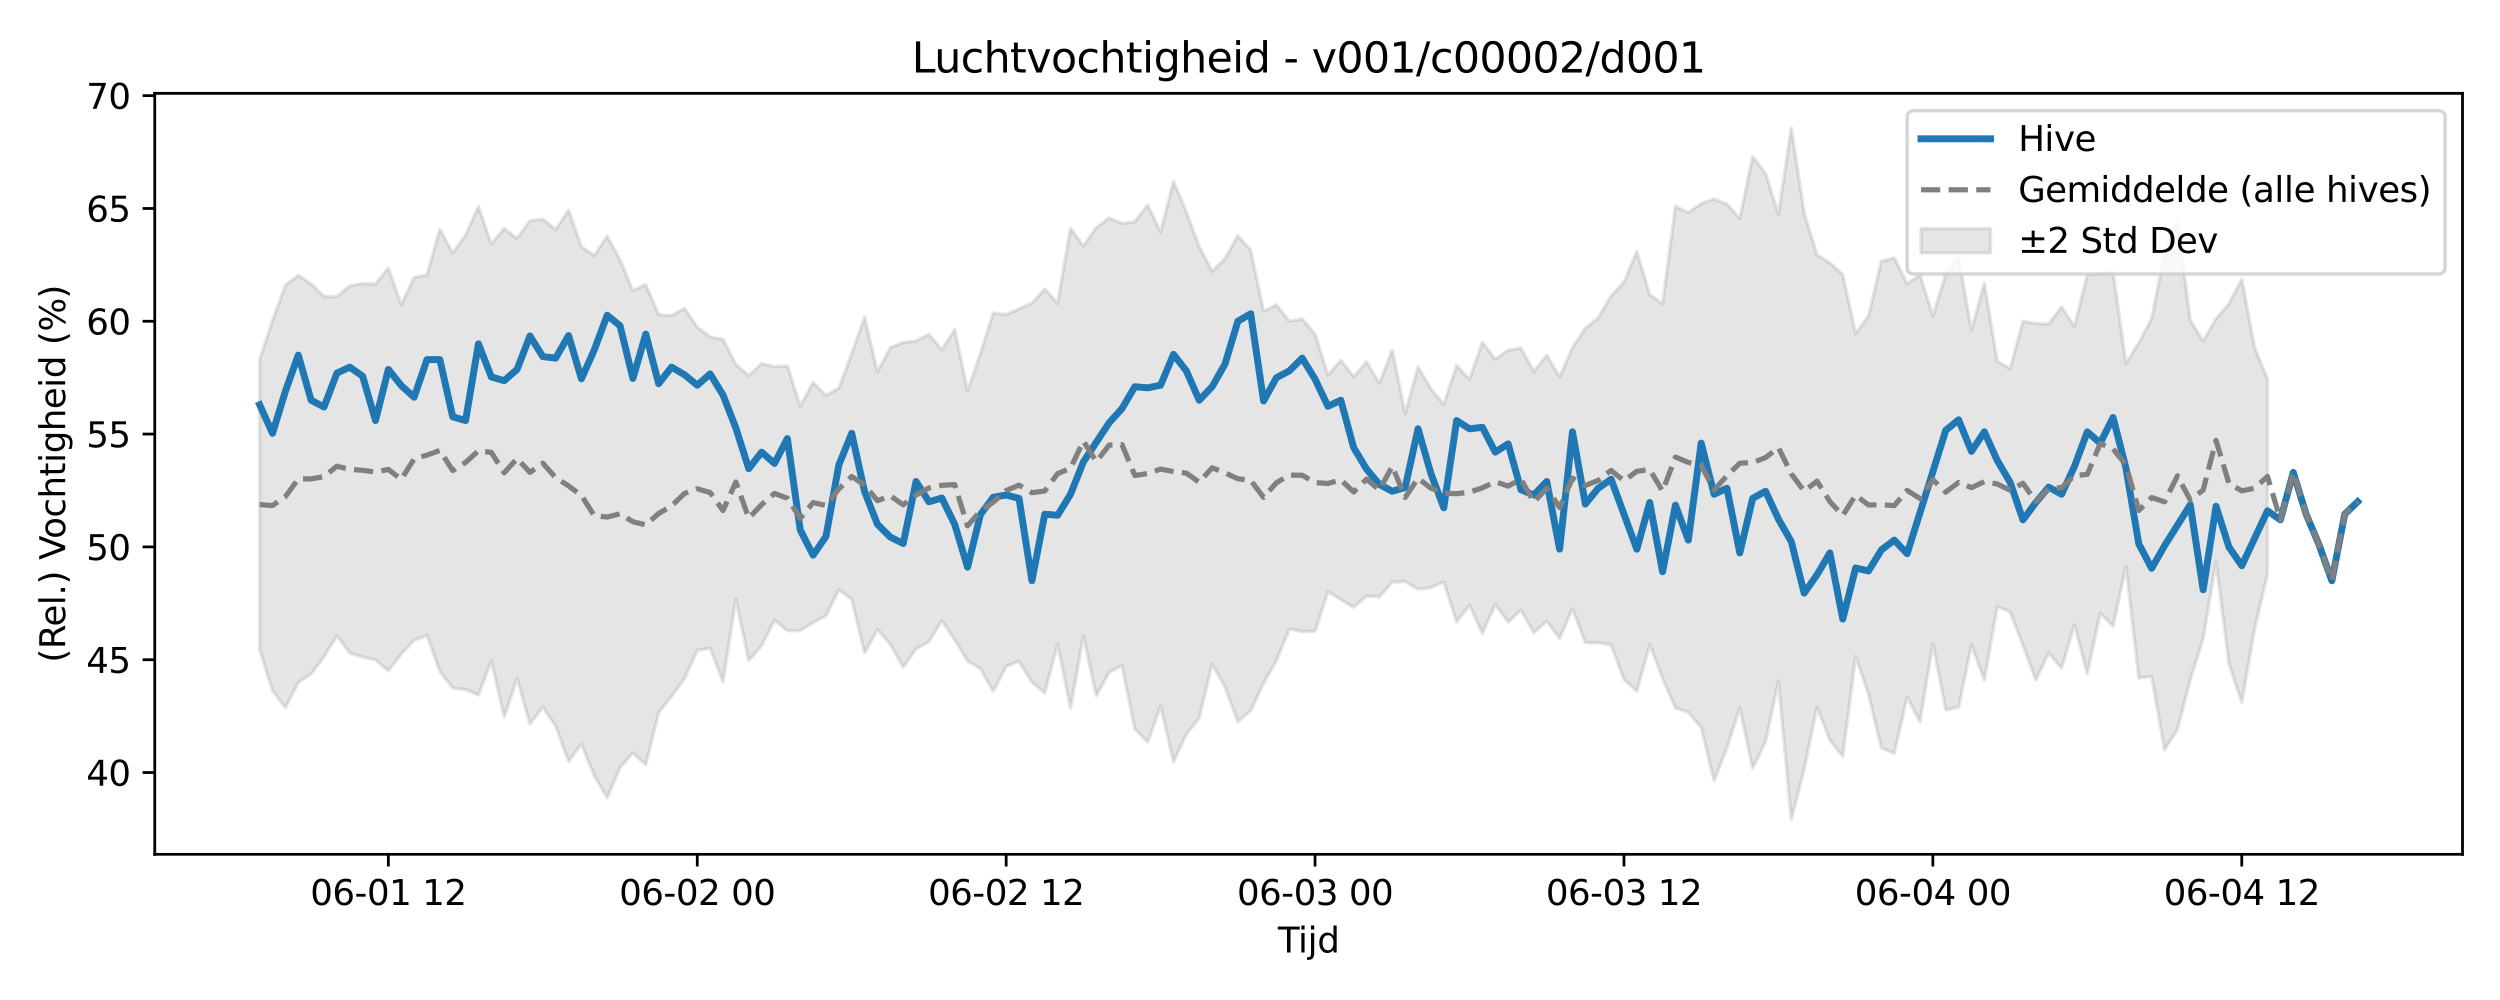 <?xml version="1.0" encoding="utf-8" standalone="no"?>
<!DOCTYPE svg PUBLIC "-//W3C//DTD SVG 1.1//EN"
  "http://www.w3.org/Graphics/SVG/1.1/DTD/svg11.dtd">
<svg xmlns:xlink="http://www.w3.org/1999/xlink" width="720pt" height="288pt" viewBox="0 0 720 288" xmlns="http://www.w3.org/2000/svg" version="1.1">
 <defs>
  <style type="text/css">*{stroke-linejoin: round; stroke-linecap: butt}</style>
 </defs>
 <g id="figure_1">
  <g id="patch_1">
   <path d="M 0 288 
L 720 288 
L 720 0 
L 0 0 
z
" style="fill: #ffffff"/>
  </g>
  <g id="axes_1">
   <g id="patch_2">
    <path d="M 44.57 246.04 
L 709.2 246.04 
L 709.2 26.88 
L 44.57 26.88 
z
" style="fill: #ffffff"/>
   </g>
   <g id="FillBetweenPolyCollection_1">
    <defs>
     <path id="m6020da75ed" d="M 74.78 -184.452 
L 74.78 -100.902 
L 78.487 -89.103 
L 82.194 -84.154 
L 85.901 -91.429 
L 89.608 -93.949 
L 93.314 -98.825 
L 97.021 -104.92 
L 100.728 -99.925 
L 104.435 -98.768 
L 108.142 -97.954 
L 111.848 -94.771 
L 115.555 -99.624 
L 119.262 -103.522 
L 122.969 -105.033 
L 126.676 -94.596 
L 130.383 -89.835 
L 134.089 -89.383 
L 137.796 -87.861 
L 141.503 -97.683 
L 145.21 -81.487 
L 148.917 -92.578 
L 152.623 -79.501 
L 156.33 -84.323 
L 160.037 -78.931 
L 163.744 -68.722 
L 167.451 -73.702 
L 171.157 -64.584 
L 174.864 -58.232 
L 178.571 -66.919 
L 182.278 -71.189 
L 185.985 -67.666 
L 189.691 -82.831 
L 193.398 -87.468 
L 197.105 -92.515 
L 200.812 -100.671 
L 204.519 -101.319 
L 208.225 -91.66 
L 211.932 -115.375 
L 215.639 -97.737 
L 219.346 -102.044 
L 223.053 -109.411 
L 226.759 -106.372 
L 230.466 -106.393 
L 234.173 -108.661 
L 237.88 -110.73 
L 241.587 -118.137 
L 245.293 -115.396 
L 249 -99.927 
L 252.707 -106.698 
L 256.414 -102.474 
L 260.121 -95.862 
L 263.827 -101.111 
L 267.534 -103.21 
L 271.241 -109.223 
L 274.948 -103.781 
L 278.655 -97.677 
L 282.361 -95.431 
L 286.068 -88.888 
L 289.775 -96.046 
L 293.482 -97.574 
L 297.189 -91.523 
L 300.896 -88.424 
L 304.602 -102.559 
L 308.309 -84.028 
L 312.016 -104.86 
L 315.723 -87.616 
L 319.43 -94.384 
L 323.136 -96.267 
L 326.843 -77.971 
L 330.55 -74.299 
L 334.257 -84.677 
L 337.964 -68.58 
L 341.67 -76.568 
L 345.377 -81.207 
L 349.084 -96.708 
L 352.791 -90.188 
L 356.498 -80.091 
L 360.204 -83.386 
L 363.911 -91.21 
L 367.618 -97.777 
L 371.325 -106.843 
L 375.032 -106.113 
L 378.738 -106.239 
L 382.445 -117.572 
L 386.152 -115.33 
L 389.859 -113.107 
L 393.566 -116.278 
L 397.272 -116.124 
L 400.979 -120.317 
L 404.686 -120.545 
L 408.393 -118.297 
L 412.1 -118.749 
L 415.806 -120.391 
L 419.513 -108.882 
L 423.22 -113.749 
L 426.927 -105.587 
L 430.634 -113.956 
L 434.34 -108.853 
L 438.047 -112.29 
L 441.754 -105.752 
L 445.461 -109.096 
L 449.168 -104.189 
L 452.874 -112.689 
L 456.581 -102.896 
L 460.288 -102.835 
L 463.995 -102.326 
L 467.702 -92.307 
L 471.409 -88.974 
L 475.115 -102.318 
L 478.822 -92.664 
L 482.529 -84.103 
L 486.236 -82.889 
L 489.943 -78.497 
L 493.649 -63.141 
L 497.356 -72.642 
L 501.063 -84.147 
L 504.77 -66.694 
L 508.477 -74.369 
L 512.183 -91.933 
L 515.89 -51.922 
L 519.597 -66.463 
L 523.304 -84.279 
L 527.011 -74.823 
L 530.717 -70.158 
L 534.424 -98.931 
L 538.131 -88.106 
L 541.838 -72.544 
L 545.545 -71.008 
L 549.251 -87.256 
L 552.958 -80.106 
L 556.665 -102.658 
L 560.372 -83.598 
L 564.079 -84.299 
L 567.785 -102.236 
L 571.492 -92.118 
L 575.199 -113.265 
L 578.906 -111.808 
L 582.613 -102.161 
L 586.319 -92.188 
L 590.026 -99.987 
L 593.733 -95.588 
L 597.44 -108.054 
L 601.147 -93.914 
L 604.853 -111.379 
L 608.56 -107.645 
L 612.267 -124.906 
L 615.974 -92.706 
L 619.681 -93.161 
L 623.387 -72.06 
L 627.094 -77.897 
L 630.801 -92.243 
L 634.508 -104.023 
L 638.215 -126.197 
L 641.922 -97.026 
L 645.628 -85.669 
L 649.335 -106.952 
L 653.042 -122.77 
L 653.042 -178.83 
L 653.042 -178.83 
L 649.335 -187.825 
L 645.628 -207.591 
L 641.922 -200.567 
L 638.215 -196.161 
L 634.508 -189.725 
L 630.801 -195.775 
L 627.094 -223.985 
L 623.387 -214.882 
L 619.681 -196.236 
L 615.974 -189.247 
L 612.267 -183.3 
L 608.56 -209.804 
L 604.853 -209.138 
L 601.147 -208.841 
L 597.44 -193.979 
L 593.733 -199.585 
L 590.026 -194.682 
L 586.319 -194.827 
L 582.613 -195.504 
L 578.906 -181.813 
L 575.199 -183.966 
L 571.492 -206.449 
L 567.785 -192.887 
L 564.079 -213.856 
L 560.372 -208.926 
L 556.665 -197.058 
L 552.958 -208.75 
L 549.251 -206.293 
L 545.545 -213.733 
L 541.838 -212.773 
L 538.131 -196.995 
L 534.424 -191.874 
L 530.717 -208.951 
L 527.011 -212.228 
L 523.304 -214.577 
L 519.597 -226.653 
L 515.89 -251.158 
L 512.183 -226.274 
L 508.477 -238.061 
L 504.77 -242.848 
L 501.063 -225.081 
L 497.356 -229.252 
L 493.649 -230.697 
L 489.943 -229.307 
L 486.236 -226.772 
L 482.529 -228.621 
L 478.822 -200.452 
L 475.115 -203.227 
L 471.409 -215.581 
L 467.702 -206.73 
L 463.995 -202.725 
L 460.288 -196.46 
L 456.581 -193.458 
L 452.874 -187.843 
L 449.168 -179.448 
L 445.461 -185.681 
L 441.754 -180.979 
L 438.047 -187.747 
L 434.34 -187.151 
L 430.634 -184.565 
L 426.927 -189.406 
L 423.22 -178.738 
L 419.513 -182.738 
L 415.806 -171.539 
L 412.1 -176.058 
L 408.393 -182.297 
L 404.686 -168.888 
L 400.979 -187.177 
L 397.272 -177.606 
L 393.566 -183.759 
L 389.859 -179.504 
L 386.152 -184.284 
L 382.445 -179.948 
L 378.738 -191.787 
L 375.032 -196.152 
L 371.325 -195.484 
L 367.618 -200.218 
L 363.911 -198.306 
L 360.204 -215.908 
L 356.498 -220.132 
L 352.791 -213.501 
L 349.084 -209.827 
L 345.377 -217.036 
L 341.67 -226.904 
L 337.964 -235.814 
L 334.257 -221.115 
L 330.55 -228.962 
L 326.843 -224.135 
L 323.136 -223.636 
L 319.43 -225.21 
L 315.723 -222.468 
L 312.016 -217.117 
L 308.309 -222.26 
L 304.602 -200.635 
L 300.896 -204.774 
L 297.189 -200.655 
L 293.482 -198.998 
L 289.775 -197.431 
L 286.068 -197.874 
L 282.361 -186.225 
L 278.655 -175.438 
L 274.948 -193.1 
L 271.241 -187.256 
L 267.534 -191.721 
L 263.827 -189.798 
L 260.121 -189.352 
L 256.414 -187.908 
L 252.707 -180.899 
L 249 -196.645 
L 245.293 -186.157 
L 241.587 -176.206 
L 237.88 -174.113 
L 234.173 -177.853 
L 230.466 -171.054 
L 226.759 -182.649 
L 223.053 -182.364 
L 219.346 -183.295 
L 215.639 -179.783 
L 211.932 -182.991 
L 208.225 -190.243 
L 204.519 -190.982 
L 200.812 -193.796 
L 197.105 -199.229 
L 193.398 -197.097 
L 189.691 -197.401 
L 185.985 -206.006 
L 182.278 -204.279 
L 178.571 -213.127 
L 174.864 -219.958 
L 171.157 -214.349 
L 167.451 -216.928 
L 163.744 -227.417 
L 160.037 -221.88 
L 156.33 -224.874 
L 152.623 -224.404 
L 148.917 -219.341 
L 145.21 -222.17 
L 141.503 -217.734 
L 137.796 -228.514 
L 134.089 -220.278 
L 130.383 -215.123 
L 126.676 -221.966 
L 122.969 -208.805 
L 119.262 -208.119 
L 115.555 -200.243 
L 111.848 -210.836 
L 108.142 -206.168 
L 104.435 -206.344 
L 100.728 -205.713 
L 97.021 -202.543 
L 93.314 -202.636 
L 89.608 -206.212 
L 85.901 -208.701 
L 82.194 -205.796 
L 78.487 -195.709 
L 74.78 -184.452 
z
" style="stroke: #808080; stroke-opacity: 0.2"/>
    </defs>
    <g clip-path="url(#p179481c43a)">
     <use xlink:href="#m6020da75ed" x="0" y="288" style="fill: #808080; fill-opacity: 0.2; stroke: #808080; stroke-opacity: 0.2"/>
    </g>
   </g>
   <g id="matplotlib.axis_1">
    <g id="xtick_1">
     <g id="line2d_1">
      <defs>
       <path id="m3243d85668" d="M 0 0 
L 0 3.5 
" style="stroke: #000000; stroke-width: 0.8"/>
      </defs>
      <g>
       <use xlink:href="#m3243d85668" x="111.848" y="246.04" style="stroke: #000000; stroke-width: 0.8"/>
      </g>
     </g>
     <g id="text_1">
      <!-- 06-01 12 -->
      <g transform="translate(89.368 260.638) scale(0.1 -0.1)">
       <defs>
        <path id="DejaVuSans-30" d="M 2034 4250 
Q 1547 4250 1301 3770 
Q 1056 3291 1056 2328 
Q 1056 1369 1301 889 
Q 1547 409 2034 409 
Q 2525 409 2770 889 
Q 3016 1369 3016 2328 
Q 3016 3291 2770 3770 
Q 2525 4250 2034 4250 
z
M 2034 4750 
Q 2819 4750 3233 4129 
Q 3647 3509 3647 2328 
Q 3647 1150 3233 529 
Q 2819 -91 2034 -91 
Q 1250 -91 836 529 
Q 422 1150 422 2328 
Q 422 3509 836 4129 
Q 1250 4750 2034 4750 
z
" transform="scale(0.016)"/>
        <path id="DejaVuSans-36" d="M 2113 2584 
Q 1688 2584 1439 2293 
Q 1191 2003 1191 1497 
Q 1191 994 1439 701 
Q 1688 409 2113 409 
Q 2538 409 2786 701 
Q 3034 994 3034 1497 
Q 3034 2003 2786 2293 
Q 2538 2584 2113 2584 
z
M 3366 4563 
L 3366 3988 
Q 3128 4100 2886 4159 
Q 2644 4219 2406 4219 
Q 1781 4219 1451 3797 
Q 1122 3375 1075 2522 
Q 1259 2794 1537 2939 
Q 1816 3084 2150 3084 
Q 2853 3084 3261 2657 
Q 3669 2231 3669 1497 
Q 3669 778 3244 343 
Q 2819 -91 2113 -91 
Q 1303 -91 875 529 
Q 447 1150 447 2328 
Q 447 3434 972 4092 
Q 1497 4750 2381 4750 
Q 2619 4750 2861 4703 
Q 3103 4656 3366 4563 
z
" transform="scale(0.016)"/>
        <path id="DejaVuSans-2d" d="M 313 2009 
L 1997 2009 
L 1997 1497 
L 313 1497 
L 313 2009 
z
" transform="scale(0.016)"/>
        <path id="DejaVuSans-31" d="M 794 531 
L 1825 531 
L 1825 4091 
L 703 3866 
L 703 4441 
L 1819 4666 
L 2450 4666 
L 2450 531 
L 3481 531 
L 3481 0 
L 794 0 
L 794 531 
z
" transform="scale(0.016)"/>
        <path id="DejaVuSans-20" transform="scale(0.016)"/>
        <path id="DejaVuSans-32" d="M 1228 531 
L 3431 531 
L 3431 0 
L 469 0 
L 469 531 
Q 828 903 1448 1529 
Q 2069 2156 2228 2338 
Q 2531 2678 2651 2914 
Q 2772 3150 2772 3378 
Q 2772 3750 2511 3984 
Q 2250 4219 1831 4219 
Q 1534 4219 1204 4116 
Q 875 4013 500 3803 
L 500 4441 
Q 881 4594 1212 4672 
Q 1544 4750 1819 4750 
Q 2544 4750 2975 4387 
Q 3406 4025 3406 3419 
Q 3406 3131 3298 2873 
Q 3191 2616 2906 2266 
Q 2828 2175 2409 1742 
Q 1991 1309 1228 531 
z
" transform="scale(0.016)"/>
       </defs>
       <use xlink:href="#DejaVuSans-30"/>
       <use xlink:href="#DejaVuSans-36" transform="translate(63.623 0)"/>
       <use xlink:href="#DejaVuSans-2d" transform="translate(127.246 0)"/>
       <use xlink:href="#DejaVuSans-30" transform="translate(163.33 0)"/>
       <use xlink:href="#DejaVuSans-31" transform="translate(226.953 0)"/>
       <use xlink:href="#DejaVuSans-20" transform="translate(290.576 0)"/>
       <use xlink:href="#DejaVuSans-31" transform="translate(322.363 0)"/>
       <use xlink:href="#DejaVuSans-32" transform="translate(385.986 0)"/>
      </g>
     </g>
    </g>
    <g id="xtick_2">
     <g id="line2d_2">
      <g>
       <use xlink:href="#m3243d85668" x="200.812" y="246.04" style="stroke: #000000; stroke-width: 0.8"/>
      </g>
     </g>
     <g id="text_2">
      <!-- 06-02 00 -->
      <g transform="translate(178.331 260.638) scale(0.1 -0.1)">
       <use xlink:href="#DejaVuSans-30"/>
       <use xlink:href="#DejaVuSans-36" transform="translate(63.623 0)"/>
       <use xlink:href="#DejaVuSans-2d" transform="translate(127.246 0)"/>
       <use xlink:href="#DejaVuSans-30" transform="translate(163.33 0)"/>
       <use xlink:href="#DejaVuSans-32" transform="translate(226.953 0)"/>
       <use xlink:href="#DejaVuSans-20" transform="translate(290.576 0)"/>
       <use xlink:href="#DejaVuSans-30" transform="translate(322.363 0)"/>
       <use xlink:href="#DejaVuSans-30" transform="translate(385.986 0)"/>
      </g>
     </g>
    </g>
    <g id="xtick_3">
     <g id="line2d_3">
      <g>
       <use xlink:href="#m3243d85668" x="289.775" y="246.04" style="stroke: #000000; stroke-width: 0.8"/>
      </g>
     </g>
     <g id="text_3">
      <!-- 06-02 12 -->
      <g transform="translate(267.295 260.638) scale(0.1 -0.1)">
       <use xlink:href="#DejaVuSans-30"/>
       <use xlink:href="#DejaVuSans-36" transform="translate(63.623 0)"/>
       <use xlink:href="#DejaVuSans-2d" transform="translate(127.246 0)"/>
       <use xlink:href="#DejaVuSans-30" transform="translate(163.33 0)"/>
       <use xlink:href="#DejaVuSans-32" transform="translate(226.953 0)"/>
       <use xlink:href="#DejaVuSans-20" transform="translate(290.576 0)"/>
       <use xlink:href="#DejaVuSans-31" transform="translate(322.363 0)"/>
       <use xlink:href="#DejaVuSans-32" transform="translate(385.986 0)"/>
      </g>
     </g>
    </g>
    <g id="xtick_4">
     <g id="line2d_4">
      <g>
       <use xlink:href="#m3243d85668" x="378.738" y="246.04" style="stroke: #000000; stroke-width: 0.8"/>
      </g>
     </g>
     <g id="text_4">
      <!-- 06-03 00 -->
      <g transform="translate(356.258 260.638) scale(0.1 -0.1)">
       <defs>
        <path id="DejaVuSans-33" d="M 2597 2516 
Q 3050 2419 3304 2112 
Q 3559 1806 3559 1356 
Q 3559 666 3084 287 
Q 2609 -91 1734 -91 
Q 1441 -91 1130 -33 
Q 819 25 488 141 
L 488 750 
Q 750 597 1062 519 
Q 1375 441 1716 441 
Q 2309 441 2620 675 
Q 2931 909 2931 1356 
Q 2931 1769 2642 2001 
Q 2353 2234 1838 2234 
L 1294 2234 
L 1294 2753 
L 1863 2753 
Q 2328 2753 2575 2939 
Q 2822 3125 2822 3475 
Q 2822 3834 2567 4026 
Q 2313 4219 1838 4219 
Q 1578 4219 1281 4162 
Q 984 4106 628 3988 
L 628 4550 
Q 988 4650 1302 4700 
Q 1616 4750 1894 4750 
Q 2613 4750 3031 4423 
Q 3450 4097 3450 3541 
Q 3450 3153 3228 2886 
Q 3006 2619 2597 2516 
z
" transform="scale(0.016)"/>
       </defs>
       <use xlink:href="#DejaVuSans-30"/>
       <use xlink:href="#DejaVuSans-36" transform="translate(63.623 0)"/>
       <use xlink:href="#DejaVuSans-2d" transform="translate(127.246 0)"/>
       <use xlink:href="#DejaVuSans-30" transform="translate(163.33 0)"/>
       <use xlink:href="#DejaVuSans-33" transform="translate(226.953 0)"/>
       <use xlink:href="#DejaVuSans-20" transform="translate(290.576 0)"/>
       <use xlink:href="#DejaVuSans-30" transform="translate(322.363 0)"/>
       <use xlink:href="#DejaVuSans-30" transform="translate(385.986 0)"/>
      </g>
     </g>
    </g>
    <g id="xtick_5">
     <g id="line2d_5">
      <g>
       <use xlink:href="#m3243d85668" x="467.702" y="246.04" style="stroke: #000000; stroke-width: 0.8"/>
      </g>
     </g>
     <g id="text_5">
      <!-- 06-03 12 -->
      <g transform="translate(445.221 260.638) scale(0.1 -0.1)">
       <use xlink:href="#DejaVuSans-30"/>
       <use xlink:href="#DejaVuSans-36" transform="translate(63.623 0)"/>
       <use xlink:href="#DejaVuSans-2d" transform="translate(127.246 0)"/>
       <use xlink:href="#DejaVuSans-30" transform="translate(163.33 0)"/>
       <use xlink:href="#DejaVuSans-33" transform="translate(226.953 0)"/>
       <use xlink:href="#DejaVuSans-20" transform="translate(290.576 0)"/>
       <use xlink:href="#DejaVuSans-31" transform="translate(322.363 0)"/>
       <use xlink:href="#DejaVuSans-32" transform="translate(385.986 0)"/>
      </g>
     </g>
    </g>
    <g id="xtick_6">
     <g id="line2d_6">
      <g>
       <use xlink:href="#m3243d85668" x="556.665" y="246.04" style="stroke: #000000; stroke-width: 0.8"/>
      </g>
     </g>
     <g id="text_6">
      <!-- 06-04 00 -->
      <g transform="translate(534.185 260.638) scale(0.1 -0.1)">
       <defs>
        <path id="DejaVuSans-34" d="M 2419 4116 
L 825 1625 
L 2419 1625 
L 2419 4116 
z
M 2253 4666 
L 3047 4666 
L 3047 1625 
L 3713 1625 
L 3713 1100 
L 3047 1100 
L 3047 0 
L 2419 0 
L 2419 1100 
L 313 1100 
L 313 1709 
L 2253 4666 
z
" transform="scale(0.016)"/>
       </defs>
       <use xlink:href="#DejaVuSans-30"/>
       <use xlink:href="#DejaVuSans-36" transform="translate(63.623 0)"/>
       <use xlink:href="#DejaVuSans-2d" transform="translate(127.246 0)"/>
       <use xlink:href="#DejaVuSans-30" transform="translate(163.33 0)"/>
       <use xlink:href="#DejaVuSans-34" transform="translate(226.953 0)"/>
       <use xlink:href="#DejaVuSans-20" transform="translate(290.576 0)"/>
       <use xlink:href="#DejaVuSans-30" transform="translate(322.363 0)"/>
       <use xlink:href="#DejaVuSans-30" transform="translate(385.986 0)"/>
      </g>
     </g>
    </g>
    <g id="xtick_7">
     <g id="line2d_7">
      <g>
       <use xlink:href="#m3243d85668" x="645.628" y="246.04" style="stroke: #000000; stroke-width: 0.8"/>
      </g>
     </g>
     <g id="text_7">
      <!-- 06-04 12 -->
      <g transform="translate(623.148 260.638) scale(0.1 -0.1)">
       <use xlink:href="#DejaVuSans-30"/>
       <use xlink:href="#DejaVuSans-36" transform="translate(63.623 0)"/>
       <use xlink:href="#DejaVuSans-2d" transform="translate(127.246 0)"/>
       <use xlink:href="#DejaVuSans-30" transform="translate(163.33 0)"/>
       <use xlink:href="#DejaVuSans-34" transform="translate(226.953 0)"/>
       <use xlink:href="#DejaVuSans-20" transform="translate(290.576 0)"/>
       <use xlink:href="#DejaVuSans-31" transform="translate(322.363 0)"/>
       <use xlink:href="#DejaVuSans-32" transform="translate(385.986 0)"/>
      </g>
     </g>
    </g>
    <g id="text_8">
     <!-- Tijd -->
     <g transform="translate(368.035 274.317) scale(0.1 -0.1)">
      <defs>
       <path id="DejaVuSans-54" d="M -19 4666 
L 3928 4666 
L 3928 4134 
L 2272 4134 
L 2272 0 
L 1638 0 
L 1638 4134 
L -19 4134 
L -19 4666 
z
" transform="scale(0.016)"/>
       <path id="DejaVuSans-69" d="M 603 3500 
L 1178 3500 
L 1178 0 
L 603 0 
L 603 3500 
z
M 603 4863 
L 1178 4863 
L 1178 4134 
L 603 4134 
L 603 4863 
z
" transform="scale(0.016)"/>
       <path id="DejaVuSans-6a" d="M 603 3500 
L 1178 3500 
L 1178 -63 
Q 1178 -731 923 -1031 
Q 669 -1331 103 -1331 
L -116 -1331 
L -116 -844 
L 38 -844 
Q 366 -844 484 -692 
Q 603 -541 603 -63 
L 603 3500 
z
M 603 4863 
L 1178 4863 
L 1178 4134 
L 603 4134 
L 603 4863 
z
" transform="scale(0.016)"/>
       <path id="DejaVuSans-64" d="M 2906 2969 
L 2906 4863 
L 3481 4863 
L 3481 0 
L 2906 0 
L 2906 525 
Q 2725 213 2448 61 
Q 2172 -91 1784 -91 
Q 1150 -91 751 415 
Q 353 922 353 1747 
Q 353 2572 751 3078 
Q 1150 3584 1784 3584 
Q 2172 3584 2448 3432 
Q 2725 3281 2906 2969 
z
M 947 1747 
Q 947 1113 1208 752 
Q 1469 391 1925 391 
Q 2381 391 2643 752 
Q 2906 1113 2906 1747 
Q 2906 2381 2643 2742 
Q 2381 3103 1925 3103 
Q 1469 3103 1208 2742 
Q 947 2381 947 1747 
z
" transform="scale(0.016)"/>
      </defs>
      <use xlink:href="#DejaVuSans-54"/>
      <use xlink:href="#DejaVuSans-69" transform="translate(57.959 0)"/>
      <use xlink:href="#DejaVuSans-6a" transform="translate(85.742 0)"/>
      <use xlink:href="#DejaVuSans-64" transform="translate(113.525 0)"/>
     </g>
    </g>
   </g>
   <g id="matplotlib.axis_2">
    <g id="ytick_1">
     <g id="line2d_8">
      <defs>
       <path id="m1a256ec005" d="M 0 0 
L -3.5 0 
" style="stroke: #000000; stroke-width: 0.8"/>
      </defs>
      <g>
       <use xlink:href="#m1a256ec005" x="44.57" y="222.491" style="stroke: #000000; stroke-width: 0.8"/>
      </g>
     </g>
     <g id="text_9">
      <!-- 40 -->
      <g transform="translate(24.845 226.29) scale(0.1 -0.1)">
       <use xlink:href="#DejaVuSans-34"/>
       <use xlink:href="#DejaVuSans-30" transform="translate(63.623 0)"/>
      </g>
     </g>
    </g>
    <g id="ytick_2">
     <g id="line2d_9">
      <g>
       <use xlink:href="#m1a256ec005" x="44.57" y="189.999" style="stroke: #000000; stroke-width: 0.8"/>
      </g>
     </g>
     <g id="text_10">
      <!-- 45 -->
      <g transform="translate(24.845 193.798) scale(0.1 -0.1)">
       <defs>
        <path id="DejaVuSans-35" d="M 691 4666 
L 3169 4666 
L 3169 4134 
L 1269 4134 
L 1269 2991 
Q 1406 3038 1543 3061 
Q 1681 3084 1819 3084 
Q 2600 3084 3056 2656 
Q 3513 2228 3513 1497 
Q 3513 744 3044 326 
Q 2575 -91 1722 -91 
Q 1428 -91 1123 -41 
Q 819 9 494 109 
L 494 744 
Q 775 591 1075 516 
Q 1375 441 1709 441 
Q 2250 441 2565 725 
Q 2881 1009 2881 1497 
Q 2881 1984 2565 2268 
Q 2250 2553 1709 2553 
Q 1456 2553 1204 2497 
Q 953 2441 691 2322 
L 691 4666 
z
" transform="scale(0.016)"/>
       </defs>
       <use xlink:href="#DejaVuSans-34"/>
       <use xlink:href="#DejaVuSans-35" transform="translate(63.623 0)"/>
      </g>
     </g>
    </g>
    <g id="ytick_3">
     <g id="line2d_10">
      <g>
       <use xlink:href="#m1a256ec005" x="44.57" y="157.507" style="stroke: #000000; stroke-width: 0.8"/>
      </g>
     </g>
     <g id="text_11">
      <!-- 50 -->
      <g transform="translate(24.845 161.307) scale(0.1 -0.1)">
       <use xlink:href="#DejaVuSans-35"/>
       <use xlink:href="#DejaVuSans-30" transform="translate(63.623 0)"/>
      </g>
     </g>
    </g>
    <g id="ytick_4">
     <g id="line2d_11">
      <g>
       <use xlink:href="#m1a256ec005" x="44.57" y="125.016" style="stroke: #000000; stroke-width: 0.8"/>
      </g>
     </g>
     <g id="text_12">
      <!-- 55 -->
      <g transform="translate(24.845 128.815) scale(0.1 -0.1)">
       <use xlink:href="#DejaVuSans-35"/>
       <use xlink:href="#DejaVuSans-35" transform="translate(63.623 0)"/>
      </g>
     </g>
    </g>
    <g id="ytick_5">
     <g id="line2d_12">
      <g>
       <use xlink:href="#m1a256ec005" x="44.57" y="92.524" style="stroke: #000000; stroke-width: 0.8"/>
      </g>
     </g>
     <g id="text_13">
      <!-- 60 -->
      <g transform="translate(24.845 96.323) scale(0.1 -0.1)">
       <use xlink:href="#DejaVuSans-36"/>
       <use xlink:href="#DejaVuSans-30" transform="translate(63.623 0)"/>
      </g>
     </g>
    </g>
    <g id="ytick_6">
     <g id="line2d_13">
      <g>
       <use xlink:href="#m1a256ec005" x="44.57" y="60.032" style="stroke: #000000; stroke-width: 0.8"/>
      </g>
     </g>
     <g id="text_14">
      <!-- 65 -->
      <g transform="translate(24.845 63.831) scale(0.1 -0.1)">
       <use xlink:href="#DejaVuSans-36"/>
       <use xlink:href="#DejaVuSans-35" transform="translate(63.623 0)"/>
      </g>
     </g>
    </g>
    <g id="ytick_7">
     <g id="line2d_14">
      <g>
       <use xlink:href="#m1a256ec005" x="44.57" y="27.54" style="stroke: #000000; stroke-width: 0.8"/>
      </g>
     </g>
     <g id="text_15">
      <!-- 70 -->
      <g transform="translate(24.845 31.34) scale(0.1 -0.1)">
       <defs>
        <path id="DejaVuSans-37" d="M 525 4666 
L 3525 4666 
L 3525 4397 
L 1831 0 
L 1172 0 
L 2766 4134 
L 525 4134 
L 525 4666 
z
" transform="scale(0.016)"/>
       </defs>
       <use xlink:href="#DejaVuSans-37"/>
       <use xlink:href="#DejaVuSans-30" transform="translate(63.623 0)"/>
      </g>
     </g>
    </g>
    <g id="text_16">
     <!-- (Rel.) Vochtigheid (%) -->
     <g transform="translate(18.765 190.838) rotate(-90) scale(0.1 -0.1)">
      <defs>
       <path id="DejaVuSans-28" d="M 1984 4856 
Q 1566 4138 1362 3434 
Q 1159 2731 1159 2009 
Q 1159 1288 1364 580 
Q 1569 -128 1984 -844 
L 1484 -844 
Q 1016 -109 783 600 
Q 550 1309 550 2009 
Q 550 2706 781 3412 
Q 1013 4119 1484 4856 
L 1984 4856 
z
" transform="scale(0.016)"/>
       <path id="DejaVuSans-52" d="M 2841 2188 
Q 3044 2119 3236 1894 
Q 3428 1669 3622 1275 
L 4263 0 
L 3584 0 
L 2988 1197 
Q 2756 1666 2539 1819 
Q 2322 1972 1947 1972 
L 1259 1972 
L 1259 0 
L 628 0 
L 628 4666 
L 2053 4666 
Q 2853 4666 3247 4331 
Q 3641 3997 3641 3322 
Q 3641 2881 3436 2590 
Q 3231 2300 2841 2188 
z
M 1259 4147 
L 1259 2491 
L 2053 2491 
Q 2509 2491 2742 2702 
Q 2975 2913 2975 3322 
Q 2975 3731 2742 3939 
Q 2509 4147 2053 4147 
L 1259 4147 
z
" transform="scale(0.016)"/>
       <path id="DejaVuSans-65" d="M 3597 1894 
L 3597 1613 
L 953 1613 
Q 991 1019 1311 708 
Q 1631 397 2203 397 
Q 2534 397 2845 478 
Q 3156 559 3463 722 
L 3463 178 
Q 3153 47 2828 -22 
Q 2503 -91 2169 -91 
Q 1331 -91 842 396 
Q 353 884 353 1716 
Q 353 2575 817 3079 
Q 1281 3584 2069 3584 
Q 2775 3584 3186 3129 
Q 3597 2675 3597 1894 
z
M 3022 2063 
Q 3016 2534 2758 2815 
Q 2500 3097 2075 3097 
Q 1594 3097 1305 2825 
Q 1016 2553 972 2059 
L 3022 2063 
z
" transform="scale(0.016)"/>
       <path id="DejaVuSans-6c" d="M 603 4863 
L 1178 4863 
L 1178 0 
L 603 0 
L 603 4863 
z
" transform="scale(0.016)"/>
       <path id="DejaVuSans-2e" d="M 684 794 
L 1344 794 
L 1344 0 
L 684 0 
L 684 794 
z
" transform="scale(0.016)"/>
       <path id="DejaVuSans-29" d="M 513 4856 
L 1013 4856 
Q 1481 4119 1714 3412 
Q 1947 2706 1947 2009 
Q 1947 1309 1714 600 
Q 1481 -109 1013 -844 
L 513 -844 
Q 928 -128 1133 580 
Q 1338 1288 1338 2009 
Q 1338 2731 1133 3434 
Q 928 4138 513 4856 
z
" transform="scale(0.016)"/>
       <path id="DejaVuSans-56" d="M 1831 0 
L 50 4666 
L 709 4666 
L 2188 738 
L 3669 4666 
L 4325 4666 
L 2547 0 
L 1831 0 
z
" transform="scale(0.016)"/>
       <path id="DejaVuSans-6f" d="M 1959 3097 
Q 1497 3097 1228 2736 
Q 959 2375 959 1747 
Q 959 1119 1226 758 
Q 1494 397 1959 397 
Q 2419 397 2687 759 
Q 2956 1122 2956 1747 
Q 2956 2369 2687 2733 
Q 2419 3097 1959 3097 
z
M 1959 3584 
Q 2709 3584 3137 3096 
Q 3566 2609 3566 1747 
Q 3566 888 3137 398 
Q 2709 -91 1959 -91 
Q 1206 -91 779 398 
Q 353 888 353 1747 
Q 353 2609 779 3096 
Q 1206 3584 1959 3584 
z
" transform="scale(0.016)"/>
       <path id="DejaVuSans-63" d="M 3122 3366 
L 3122 2828 
Q 2878 2963 2633 3030 
Q 2388 3097 2138 3097 
Q 1578 3097 1268 2742 
Q 959 2388 959 1747 
Q 959 1106 1268 751 
Q 1578 397 2138 397 
Q 2388 397 2633 464 
Q 2878 531 3122 666 
L 3122 134 
Q 2881 22 2623 -34 
Q 2366 -91 2075 -91 
Q 1284 -91 818 406 
Q 353 903 353 1747 
Q 353 2603 823 3093 
Q 1294 3584 2113 3584 
Q 2378 3584 2631 3529 
Q 2884 3475 3122 3366 
z
" transform="scale(0.016)"/>
       <path id="DejaVuSans-68" d="M 3513 2113 
L 3513 0 
L 2938 0 
L 2938 2094 
Q 2938 2591 2744 2837 
Q 2550 3084 2163 3084 
Q 1697 3084 1428 2787 
Q 1159 2491 1159 1978 
L 1159 0 
L 581 0 
L 581 4863 
L 1159 4863 
L 1159 2956 
Q 1366 3272 1645 3428 
Q 1925 3584 2291 3584 
Q 2894 3584 3203 3211 
Q 3513 2838 3513 2113 
z
" transform="scale(0.016)"/>
       <path id="DejaVuSans-74" d="M 1172 4494 
L 1172 3500 
L 2356 3500 
L 2356 3053 
L 1172 3053 
L 1172 1153 
Q 1172 725 1289 603 
Q 1406 481 1766 481 
L 2356 481 
L 2356 0 
L 1766 0 
Q 1100 0 847 248 
Q 594 497 594 1153 
L 594 3053 
L 172 3053 
L 172 3500 
L 594 3500 
L 594 4494 
L 1172 4494 
z
" transform="scale(0.016)"/>
       <path id="DejaVuSans-67" d="M 2906 1791 
Q 2906 2416 2648 2759 
Q 2391 3103 1925 3103 
Q 1463 3103 1205 2759 
Q 947 2416 947 1791 
Q 947 1169 1205 825 
Q 1463 481 1925 481 
Q 2391 481 2648 825 
Q 2906 1169 2906 1791 
z
M 3481 434 
Q 3481 -459 3084 -895 
Q 2688 -1331 1869 -1331 
Q 1566 -1331 1297 -1286 
Q 1028 -1241 775 -1147 
L 775 -588 
Q 1028 -725 1275 -790 
Q 1522 -856 1778 -856 
Q 2344 -856 2625 -561 
Q 2906 -266 2906 331 
L 2906 616 
Q 2728 306 2450 153 
Q 2172 0 1784 0 
Q 1141 0 747 490 
Q 353 981 353 1791 
Q 353 2603 747 3093 
Q 1141 3584 1784 3584 
Q 2172 3584 2450 3431 
Q 2728 3278 2906 2969 
L 2906 3500 
L 3481 3500 
L 3481 434 
z
" transform="scale(0.016)"/>
       <path id="DejaVuSans-25" d="M 4653 2053 
Q 4381 2053 4226 1822 
Q 4072 1591 4072 1178 
Q 4072 772 4226 539 
Q 4381 306 4653 306 
Q 4919 306 5073 539 
Q 5228 772 5228 1178 
Q 5228 1588 5073 1820 
Q 4919 2053 4653 2053 
z
M 4653 2450 
Q 5147 2450 5437 2106 
Q 5728 1763 5728 1178 
Q 5728 594 5436 251 
Q 5144 -91 4653 -91 
Q 4153 -91 3862 251 
Q 3572 594 3572 1178 
Q 3572 1766 3864 2108 
Q 4156 2450 4653 2450 
z
M 1428 4353 
Q 1159 4353 1004 4120 
Q 850 3888 850 3481 
Q 850 3069 1003 2837 
Q 1156 2606 1428 2606 
Q 1700 2606 1854 2837 
Q 2009 3069 2009 3481 
Q 2009 3884 1853 4118 
Q 1697 4353 1428 4353 
z
M 4250 4750 
L 4750 4750 
L 1831 -91 
L 1331 -91 
L 4250 4750 
z
M 1428 4750 
Q 1922 4750 2215 4408 
Q 2509 4066 2509 3481 
Q 2509 2891 2217 2550 
Q 1925 2209 1428 2209 
Q 931 2209 642 2551 
Q 353 2894 353 3481 
Q 353 4063 643 4406 
Q 934 4750 1428 4750 
z
" transform="scale(0.016)"/>
      </defs>
      <use xlink:href="#DejaVuSans-28"/>
      <use xlink:href="#DejaVuSans-52" transform="translate(39.014 0)"/>
      <use xlink:href="#DejaVuSans-65" transform="translate(103.996 0)"/>
      <use xlink:href="#DejaVuSans-6c" transform="translate(165.52 0)"/>
      <use xlink:href="#DejaVuSans-2e" transform="translate(193.303 0)"/>
      <use xlink:href="#DejaVuSans-29" transform="translate(225.09 0)"/>
      <use xlink:href="#DejaVuSans-20" transform="translate(264.104 0)"/>
      <use xlink:href="#DejaVuSans-56" transform="translate(295.891 0)"/>
      <use xlink:href="#DejaVuSans-6f" transform="translate(356.549 0)"/>
      <use xlink:href="#DejaVuSans-63" transform="translate(417.73 0)"/>
      <use xlink:href="#DejaVuSans-68" transform="translate(472.711 0)"/>
      <use xlink:href="#DejaVuSans-74" transform="translate(536.09 0)"/>
      <use xlink:href="#DejaVuSans-69" transform="translate(575.299 0)"/>
      <use xlink:href="#DejaVuSans-67" transform="translate(603.082 0)"/>
      <use xlink:href="#DejaVuSans-68" transform="translate(666.559 0)"/>
      <use xlink:href="#DejaVuSans-65" transform="translate(729.938 0)"/>
      <use xlink:href="#DejaVuSans-69" transform="translate(791.461 0)"/>
      <use xlink:href="#DejaVuSans-64" transform="translate(819.244 0)"/>
      <use xlink:href="#DejaVuSans-20" transform="translate(882.721 0)"/>
      <use xlink:href="#DejaVuSans-28" transform="translate(914.508 0)"/>
      <use xlink:href="#DejaVuSans-25" transform="translate(953.521 0)"/>
      <use xlink:href="#DejaVuSans-29" transform="translate(1048.541 0)"/>
     </g>
    </g>
   </g>
   <g id="line2d_15">
    <path d="M 74.78 116.568 
L 78.487 124.799 
L 82.194 112.669 
L 85.901 102.271 
L 89.608 115.268 
L 93.314 117.218 
L 97.021 107.47 
L 100.728 105.737 
L 104.435 108.337 
L 108.142 121.117 
L 111.848 106.387 
L 115.555 111.044 
L 119.262 114.402 
L 122.969 103.571 
L 126.676 103.571 
L 130.383 120.034 
L 134.089 121.117 
L 137.796 99.022 
L 141.503 108.553 
L 145.21 109.636 
L 148.917 106.387 
L 152.623 96.748 
L 156.33 102.705 
L 160.037 103.138 
L 163.744 96.64 
L 167.451 109.095 
L 171.157 100.755 
L 174.864 90.791 
L 178.571 93.824 
L 182.278 108.986 
L 185.985 96.206 
L 189.691 110.503 
L 193.398 105.737 
L 197.105 107.903 
L 200.812 110.936 
L 204.519 107.687 
L 208.225 113.752 
L 211.932 123.283 
L 215.639 134.98 
L 219.346 130.214 
L 223.053 133.464 
L 226.759 126.315 
L 230.466 152.634 
L 234.173 159.89 
L 237.88 154.475 
L 241.587 133.897 
L 245.293 124.799 
L 249 141.586 
L 252.707 151.009 
L 256.414 154.691 
L 260.121 156.533 
L 263.827 138.662 
L 267.534 144.511 
L 271.241 143.428 
L 274.948 151.009 
L 278.655 163.356 
L 282.361 148.193 
L 286.068 143.211 
L 289.775 142.561 
L 293.482 143.536 
L 297.189 167.255 
L 300.896 148.085 
L 304.602 148.41 
L 308.309 142.345 
L 312.016 133.03 
L 319.43 121.767 
L 323.136 117.651 
L 326.843 111.369 
L 330.55 111.694 
L 334.257 110.936 
L 337.964 102.055 
L 341.67 106.82 
L 345.377 115.268 
L 349.084 111.369 
L 352.791 104.871 
L 356.498 92.524 
L 360.204 90.358 
L 363.911 115.485 
L 367.618 108.77 
L 371.325 106.82 
L 375.032 103.138 
L 378.738 109.203 
L 382.445 117.001 
L 386.152 115.268 
L 389.859 128.915 
L 393.566 135.088 
L 397.272 139.529 
L 400.979 141.478 
L 404.686 140.395 
L 408.393 123.499 
L 412.1 136.388 
L 415.806 146.244 
L 419.513 121.117 
L 423.22 123.499 
L 426.927 123.066 
L 430.634 130.214 
L 434.34 127.832 
L 438.047 141.045 
L 441.754 142.561 
L 445.461 138.662 
L 449.168 158.157 
L 452.874 124.366 
L 456.581 145.161 
L 460.288 140.612 
L 463.995 138.012 
L 471.409 158.157 
L 475.115 144.727 
L 478.822 164.656 
L 482.529 145.485 
L 486.236 155.558 
L 489.943 127.615 
L 493.649 142.345 
L 497.356 140.612 
L 501.063 159.24 
L 504.77 143.536 
L 508.477 141.478 
L 512.183 149.493 
L 515.89 155.991 
L 519.597 170.829 
L 523.304 165.522 
L 527.011 159.24 
L 530.717 178.302 
L 534.424 163.573 
L 538.131 164.439 
L 541.838 158.374 
L 545.545 155.558 
L 549.251 159.457 
L 556.665 135.846 
L 560.372 123.933 
L 564.079 120.9 
L 567.785 129.998 
L 571.492 124.366 
L 575.199 132.597 
L 578.906 138.879 
L 582.613 149.709 
L 586.319 144.727 
L 590.026 140.287 
L 593.733 142.345 
L 597.44 134.33 
L 601.147 124.366 
L 604.853 127.615 
L 608.56 120.25 
L 612.267 134.763 
L 615.974 156.641 
L 619.681 163.681 
L 623.387 157.183 
L 630.801 145.377 
L 634.508 169.854 
L 638.215 145.81 
L 641.922 157.507 
L 645.628 162.923 
L 653.042 147.11 
L 656.749 149.709 
L 660.456 136.063 
L 664.162 148.085 
L 667.869 156.858 
L 671.576 167.255 
L 675.283 148.085 
L 678.99 144.511 
L 678.99 144.511 
" clip-path="url(#p179481c43a)" style="fill: none; stroke: #1f77b4; stroke-width: 2; stroke-linecap: square"/>
   </g>
   <g id="line2d_16">
    <path d="M 74.78 145.323 
L 78.487 145.594 
L 82.194 143.025 
L 85.901 137.935 
L 89.608 137.92 
L 93.314 137.27 
L 97.021 134.268 
L 100.728 135.181 
L 104.435 135.444 
L 108.142 135.939 
L 111.848 135.196 
L 115.555 138.067 
L 119.262 132.179 
L 122.969 131.081 
L 126.676 129.719 
L 130.383 135.521 
L 134.089 133.17 
L 137.796 129.812 
L 141.503 130.292 
L 145.21 136.171 
L 148.917 132.04 
L 152.623 136.047 
L 156.33 133.402 
L 160.037 137.595 
L 163.744 139.931 
L 167.451 142.685 
L 171.157 148.534 
L 174.864 148.905 
L 178.571 147.977 
L 182.278 150.266 
L 185.985 151.164 
L 189.691 147.884 
L 193.398 145.718 
L 197.105 142.128 
L 200.812 140.766 
L 204.519 141.85 
L 208.225 147.048 
L 211.932 138.817 
L 215.639 149.24 
L 219.346 145.331 
L 223.053 142.113 
L 226.759 143.49 
L 230.466 149.276 
L 234.173 144.743 
L 237.88 145.578 
L 241.587 140.828 
L 245.293 137.223 
L 249 139.714 
L 252.707 144.201 
L 256.414 142.809 
L 260.121 145.393 
L 263.827 142.546 
L 267.534 140.534 
L 271.241 139.761 
L 274.948 139.56 
L 278.655 151.442 
L 282.361 147.172 
L 286.068 144.619 
L 289.775 141.262 
L 293.482 139.714 
L 297.189 141.911 
L 300.896 141.401 
L 304.602 136.403 
L 308.309 134.856 
L 312.016 127.012 
L 315.723 132.958 
L 319.43 128.203 
L 323.136 128.048 
L 326.843 136.947 
L 330.55 136.37 
L 334.257 135.104 
L 337.964 135.803 
L 341.67 136.264 
L 345.377 138.879 
L 349.084 134.732 
L 352.791 136.156 
L 356.498 137.889 
L 360.204 138.353 
L 363.911 143.242 
L 367.618 139.003 
L 371.325 136.836 
L 375.032 136.867 
L 378.738 138.987 
L 382.445 139.24 
L 386.152 138.193 
L 389.859 141.695 
L 393.566 137.981 
L 397.272 141.135 
L 400.979 134.253 
L 404.686 143.283 
L 408.393 137.703 
L 412.1 140.596 
L 415.806 142.035 
L 419.513 142.19 
L 423.22 141.757 
L 426.927 140.503 
L 430.634 138.74 
L 434.34 139.998 
L 438.047 137.981 
L 441.754 144.635 
L 445.461 140.612 
L 449.168 146.182 
L 452.874 137.734 
L 456.581 139.823 
L 460.288 138.353 
L 463.995 135.475 
L 467.702 138.482 
L 471.409 135.722 
L 475.115 135.227 
L 478.822 141.442 
L 482.529 131.638 
L 486.236 133.17 
L 489.943 134.098 
L 493.649 141.081 
L 497.356 137.053 
L 501.063 133.386 
L 504.77 133.229 
L 508.477 131.785 
L 512.183 128.897 
L 515.89 136.46 
L 519.597 141.442 
L 523.304 138.572 
L 527.011 144.475 
L 530.717 148.446 
L 534.424 142.597 
L 538.131 145.449 
L 541.838 145.341 
L 545.545 145.63 
L 549.251 141.225 
L 552.958 143.572 
L 556.665 138.142 
L 560.372 141.738 
L 564.079 138.922 
L 567.785 140.438 
L 571.492 138.716 
L 575.199 139.384 
L 578.906 141.189 
L 582.613 139.168 
L 586.319 144.493 
L 590.026 140.666 
L 593.733 140.413 
L 597.44 136.983 
L 601.147 136.622 
L 604.853 127.741 
L 608.56 129.276 
L 612.267 133.897 
L 615.974 147.023 
L 619.681 143.301 
L 623.387 144.529 
L 627.094 137.059 
L 630.801 143.991 
L 634.508 141.126 
L 638.215 126.821 
L 641.922 139.204 
L 645.628 141.37 
L 649.335 140.612 
L 653.042 137.2 
L 656.749 149.709 
L 660.456 136.063 
L 664.162 148.085 
L 667.869 156.858 
L 671.576 167.255 
L 675.283 148.085 
L 678.99 144.511 
L 678.99 144.511 
" clip-path="url(#p179481c43a)" style="fill: none; stroke-dasharray: 5.55,2.4; stroke-dashoffset: 0; stroke: #808080; stroke-width: 1.5"/>
   </g>
   <g id="patch_3">
    <path d="M 44.57 246.04 
L 44.57 26.88 
" style="fill: none; stroke: #000000; stroke-width: 0.8; stroke-linejoin: miter; stroke-linecap: square"/>
   </g>
   <g id="patch_4">
    <path d="M 709.2 246.04 
L 709.2 26.88 
" style="fill: none; stroke: #000000; stroke-width: 0.8; stroke-linejoin: miter; stroke-linecap: square"/>
   </g>
   <g id="patch_5">
    <path d="M 44.57 246.04 
L 709.2 246.04 
" style="fill: none; stroke: #000000; stroke-width: 0.8; stroke-linejoin: miter; stroke-linecap: square"/>
   </g>
   <g id="patch_6">
    <path d="M 44.57 26.88 
L 709.2 26.88 
" style="fill: none; stroke: #000000; stroke-width: 0.8; stroke-linejoin: miter; stroke-linecap: square"/>
   </g>
   <g id="text_17">
    <!-- Luchtvochtigheid - v001/c00002/d001 -->
    <g transform="translate(262.595 20.88) scale(0.12 -0.12)">
     <defs>
      <path id="DejaVuSans-4c" d="M 628 4666 
L 1259 4666 
L 1259 531 
L 3531 531 
L 3531 0 
L 628 0 
L 628 4666 
z
" transform="scale(0.016)"/>
      <path id="DejaVuSans-75" d="M 544 1381 
L 544 3500 
L 1119 3500 
L 1119 1403 
Q 1119 906 1312 657 
Q 1506 409 1894 409 
Q 2359 409 2629 706 
Q 2900 1003 2900 1516 
L 2900 3500 
L 3475 3500 
L 3475 0 
L 2900 0 
L 2900 538 
Q 2691 219 2414 64 
Q 2138 -91 1772 -91 
Q 1169 -91 856 284 
Q 544 659 544 1381 
z
M 1991 3584 
L 1991 3584 
z
" transform="scale(0.016)"/>
      <path id="DejaVuSans-76" d="M 191 3500 
L 800 3500 
L 1894 563 
L 2988 3500 
L 3597 3500 
L 2284 0 
L 1503 0 
L 191 3500 
z
" transform="scale(0.016)"/>
      <path id="DejaVuSans-2f" d="M 1625 4666 
L 2156 4666 
L 531 -594 
L 0 -594 
L 1625 4666 
z
" transform="scale(0.016)"/>
     </defs>
     <use xlink:href="#DejaVuSans-4c"/>
     <use xlink:href="#DejaVuSans-75" transform="translate(53.963 0)"/>
     <use xlink:href="#DejaVuSans-63" transform="translate(117.342 0)"/>
     <use xlink:href="#DejaVuSans-68" transform="translate(172.322 0)"/>
     <use xlink:href="#DejaVuSans-74" transform="translate(235.701 0)"/>
     <use xlink:href="#DejaVuSans-76" transform="translate(274.91 0)"/>
     <use xlink:href="#DejaVuSans-6f" transform="translate(334.09 0)"/>
     <use xlink:href="#DejaVuSans-63" transform="translate(395.271 0)"/>
     <use xlink:href="#DejaVuSans-68" transform="translate(450.252 0)"/>
     <use xlink:href="#DejaVuSans-74" transform="translate(513.631 0)"/>
     <use xlink:href="#DejaVuSans-69" transform="translate(552.84 0)"/>
     <use xlink:href="#DejaVuSans-67" transform="translate(580.623 0)"/>
     <use xlink:href="#DejaVuSans-68" transform="translate(644.1 0)"/>
     <use xlink:href="#DejaVuSans-65" transform="translate(707.479 0)"/>
     <use xlink:href="#DejaVuSans-69" transform="translate(769.002 0)"/>
     <use xlink:href="#DejaVuSans-64" transform="translate(796.785 0)"/>
     <use xlink:href="#DejaVuSans-20" transform="translate(860.262 0)"/>
     <use xlink:href="#DejaVuSans-2d" transform="translate(892.049 0)"/>
     <use xlink:href="#DejaVuSans-20" transform="translate(928.133 0)"/>
     <use xlink:href="#DejaVuSans-76" transform="translate(959.92 0)"/>
     <use xlink:href="#DejaVuSans-30" transform="translate(1019.1 0)"/>
     <use xlink:href="#DejaVuSans-30" transform="translate(1082.723 0)"/>
     <use xlink:href="#DejaVuSans-31" transform="translate(1146.346 0)"/>
     <use xlink:href="#DejaVuSans-2f" transform="translate(1209.969 0)"/>
     <use xlink:href="#DejaVuSans-63" transform="translate(1243.66 0)"/>
     <use xlink:href="#DejaVuSans-30" transform="translate(1298.641 0)"/>
     <use xlink:href="#DejaVuSans-30" transform="translate(1362.264 0)"/>
     <use xlink:href="#DejaVuSans-30" transform="translate(1425.887 0)"/>
     <use xlink:href="#DejaVuSans-30" transform="translate(1489.51 0)"/>
     <use xlink:href="#DejaVuSans-32" transform="translate(1553.133 0)"/>
     <use xlink:href="#DejaVuSans-2f" transform="translate(1616.756 0)"/>
     <use xlink:href="#DejaVuSans-64" transform="translate(1650.447 0)"/>
     <use xlink:href="#DejaVuSans-30" transform="translate(1713.924 0)"/>
     <use xlink:href="#DejaVuSans-30" transform="translate(1777.547 0)"/>
     <use xlink:href="#DejaVuSans-31" transform="translate(1841.17 0)"/>
    </g>
   </g>
   <g id="legend_1">
    <g id="patch_7">
     <path d="M 551.256 78.914 
L 702.2 78.914 
Q 704.2 78.914 704.2 76.914 
L 704.2 33.88 
Q 704.2 31.88 702.2 31.88 
L 551.256 31.88 
Q 549.256 31.88 549.256 33.88 
L 549.256 76.914 
Q 549.256 78.914 551.256 78.914 
z
" style="fill: #ffffff; opacity: 0.8; stroke: #cccccc; stroke-linejoin: miter"/>
    </g>
    <g id="line2d_17">
     <path d="M 553.256 39.978 
L 563.256 39.978 
L 573.256 39.978 
" style="fill: none; stroke: #1f77b4; stroke-width: 2; stroke-linecap: square"/>
    </g>
    <g id="text_18">
     <!-- Hive -->
     <g transform="translate(581.256 43.478) scale(0.1 -0.1)">
      <defs>
       <path id="DejaVuSans-48" d="M 628 4666 
L 1259 4666 
L 1259 2753 
L 3553 2753 
L 3553 4666 
L 4184 4666 
L 4184 0 
L 3553 0 
L 3553 2222 
L 1259 2222 
L 1259 0 
L 628 0 
L 628 4666 
z
" transform="scale(0.016)"/>
      </defs>
      <use xlink:href="#DejaVuSans-48"/>
      <use xlink:href="#DejaVuSans-69" transform="translate(75.195 0)"/>
      <use xlink:href="#DejaVuSans-76" transform="translate(102.979 0)"/>
      <use xlink:href="#DejaVuSans-65" transform="translate(162.158 0)"/>
     </g>
    </g>
    <g id="line2d_18">
     <path d="M 553.256 54.657 
L 563.256 54.657 
L 573.256 54.657 
" style="fill: none; stroke-dasharray: 5.55,2.4; stroke-dashoffset: 0; stroke: #808080; stroke-width: 1.5"/>
    </g>
    <g id="text_19">
     <!-- Gemiddelde (alle hives) -->
     <g transform="translate(581.256 58.157) scale(0.1 -0.1)">
      <defs>
       <path id="DejaVuSans-47" d="M 3809 666 
L 3809 1919 
L 2778 1919 
L 2778 2438 
L 4434 2438 
L 4434 434 
Q 4069 175 3628 42 
Q 3188 -91 2688 -91 
Q 1594 -91 976 548 
Q 359 1188 359 2328 
Q 359 3472 976 4111 
Q 1594 4750 2688 4750 
Q 3144 4750 3555 4637 
Q 3966 4525 4313 4306 
L 4313 3634 
Q 3963 3931 3569 4081 
Q 3175 4231 2741 4231 
Q 1884 4231 1454 3753 
Q 1025 3275 1025 2328 
Q 1025 1384 1454 906 
Q 1884 428 2741 428 
Q 3075 428 3337 486 
Q 3600 544 3809 666 
z
" transform="scale(0.016)"/>
       <path id="DejaVuSans-6d" d="M 3328 2828 
Q 3544 3216 3844 3400 
Q 4144 3584 4550 3584 
Q 5097 3584 5394 3201 
Q 5691 2819 5691 2113 
L 5691 0 
L 5113 0 
L 5113 2094 
Q 5113 2597 4934 2840 
Q 4756 3084 4391 3084 
Q 3944 3084 3684 2787 
Q 3425 2491 3425 1978 
L 3425 0 
L 2847 0 
L 2847 2094 
Q 2847 2600 2669 2842 
Q 2491 3084 2119 3084 
Q 1678 3084 1418 2786 
Q 1159 2488 1159 1978 
L 1159 0 
L 581 0 
L 581 3500 
L 1159 3500 
L 1159 2956 
Q 1356 3278 1631 3431 
Q 1906 3584 2284 3584 
Q 2666 3584 2933 3390 
Q 3200 3197 3328 2828 
z
" transform="scale(0.016)"/>
       <path id="DejaVuSans-61" d="M 2194 1759 
Q 1497 1759 1228 1600 
Q 959 1441 959 1056 
Q 959 750 1161 570 
Q 1363 391 1709 391 
Q 2188 391 2477 730 
Q 2766 1069 2766 1631 
L 2766 1759 
L 2194 1759 
z
M 3341 1997 
L 3341 0 
L 2766 0 
L 2766 531 
Q 2569 213 2275 61 
Q 1981 -91 1556 -91 
Q 1019 -91 701 211 
Q 384 513 384 1019 
Q 384 1609 779 1909 
Q 1175 2209 1959 2209 
L 2766 2209 
L 2766 2266 
Q 2766 2663 2505 2880 
Q 2244 3097 1772 3097 
Q 1472 3097 1187 3025 
Q 903 2953 641 2809 
L 641 3341 
Q 956 3463 1253 3523 
Q 1550 3584 1831 3584 
Q 2591 3584 2966 3190 
Q 3341 2797 3341 1997 
z
" transform="scale(0.016)"/>
       <path id="DejaVuSans-73" d="M 2834 3397 
L 2834 2853 
Q 2591 2978 2328 3040 
Q 2066 3103 1784 3103 
Q 1356 3103 1142 2972 
Q 928 2841 928 2578 
Q 928 2378 1081 2264 
Q 1234 2150 1697 2047 
L 1894 2003 
Q 2506 1872 2764 1633 
Q 3022 1394 3022 966 
Q 3022 478 2636 193 
Q 2250 -91 1575 -91 
Q 1294 -91 989 -36 
Q 684 19 347 128 
L 347 722 
Q 666 556 975 473 
Q 1284 391 1588 391 
Q 1994 391 2212 530 
Q 2431 669 2431 922 
Q 2431 1156 2273 1281 
Q 2116 1406 1581 1522 
L 1381 1569 
Q 847 1681 609 1914 
Q 372 2147 372 2553 
Q 372 3047 722 3315 
Q 1072 3584 1716 3584 
Q 2034 3584 2315 3537 
Q 2597 3491 2834 3397 
z
" transform="scale(0.016)"/>
      </defs>
      <use xlink:href="#DejaVuSans-47"/>
      <use xlink:href="#DejaVuSans-65" transform="translate(77.49 0)"/>
      <use xlink:href="#DejaVuSans-6d" transform="translate(139.014 0)"/>
      <use xlink:href="#DejaVuSans-69" transform="translate(236.426 0)"/>
      <use xlink:href="#DejaVuSans-64" transform="translate(264.209 0)"/>
      <use xlink:href="#DejaVuSans-64" transform="translate(327.686 0)"/>
      <use xlink:href="#DejaVuSans-65" transform="translate(391.162 0)"/>
      <use xlink:href="#DejaVuSans-6c" transform="translate(452.686 0)"/>
      <use xlink:href="#DejaVuSans-64" transform="translate(480.469 0)"/>
      <use xlink:href="#DejaVuSans-65" transform="translate(543.945 0)"/>
      <use xlink:href="#DejaVuSans-20" transform="translate(605.469 0)"/>
      <use xlink:href="#DejaVuSans-28" transform="translate(637.256 0)"/>
      <use xlink:href="#DejaVuSans-61" transform="translate(676.27 0)"/>
      <use xlink:href="#DejaVuSans-6c" transform="translate(737.549 0)"/>
      <use xlink:href="#DejaVuSans-6c" transform="translate(765.332 0)"/>
      <use xlink:href="#DejaVuSans-65" transform="translate(793.115 0)"/>
      <use xlink:href="#DejaVuSans-20" transform="translate(854.639 0)"/>
      <use xlink:href="#DejaVuSans-68" transform="translate(886.426 0)"/>
      <use xlink:href="#DejaVuSans-69" transform="translate(949.805 0)"/>
      <use xlink:href="#DejaVuSans-76" transform="translate(977.588 0)"/>
      <use xlink:href="#DejaVuSans-65" transform="translate(1036.768 0)"/>
      <use xlink:href="#DejaVuSans-73" transform="translate(1098.291 0)"/>
      <use xlink:href="#DejaVuSans-29" transform="translate(1150.391 0)"/>
     </g>
    </g>
    <g id="patch_8">
     <path d="M 553.256 72.835 
L 573.256 72.835 
L 573.256 65.835 
L 553.256 65.835 
z
" style="fill: #808080; fill-opacity: 0.2; stroke: #808080; stroke-opacity: 0.2; stroke-linejoin: miter"/>
    </g>
    <g id="text_20">
     <!-- ±2 Std Dev -->
     <g transform="translate(581.256 72.835) scale(0.1 -0.1)">
      <defs>
       <path id="DejaVuSans-b1" d="M 2944 4013 
L 2944 2803 
L 4684 2803 
L 4684 2272 
L 2944 2272 
L 2944 1063 
L 2419 1063 
L 2419 2272 
L 678 2272 
L 678 2803 
L 2419 2803 
L 2419 4013 
L 2944 4013 
z
M 678 531 
L 4684 531 
L 4684 0 
L 678 0 
L 678 531 
z
" transform="scale(0.016)"/>
       <path id="DejaVuSans-53" d="M 3425 4513 
L 3425 3897 
Q 3066 4069 2747 4153 
Q 2428 4238 2131 4238 
Q 1616 4238 1336 4038 
Q 1056 3838 1056 3469 
Q 1056 3159 1242 3001 
Q 1428 2844 1947 2747 
L 2328 2669 
Q 3034 2534 3370 2195 
Q 3706 1856 3706 1288 
Q 3706 609 3251 259 
Q 2797 -91 1919 -91 
Q 1588 -91 1214 -16 
Q 841 59 441 206 
L 441 856 
Q 825 641 1194 531 
Q 1563 422 1919 422 
Q 2459 422 2753 634 
Q 3047 847 3047 1241 
Q 3047 1584 2836 1778 
Q 2625 1972 2144 2069 
L 1759 2144 
Q 1053 2284 737 2584 
Q 422 2884 422 3419 
Q 422 4038 858 4394 
Q 1294 4750 2059 4750 
Q 2388 4750 2728 4690 
Q 3069 4631 3425 4513 
z
" transform="scale(0.016)"/>
       <path id="DejaVuSans-44" d="M 1259 4147 
L 1259 519 
L 2022 519 
Q 2988 519 3436 956 
Q 3884 1394 3884 2338 
Q 3884 3275 3436 3711 
Q 2988 4147 2022 4147 
L 1259 4147 
z
M 628 4666 
L 1925 4666 
Q 3281 4666 3915 4102 
Q 4550 3538 4550 2338 
Q 4550 1131 3912 565 
Q 3275 0 1925 0 
L 628 0 
L 628 4666 
z
" transform="scale(0.016)"/>
      </defs>
      <use xlink:href="#DejaVuSans-b1"/>
      <use xlink:href="#DejaVuSans-32" transform="translate(83.789 0)"/>
      <use xlink:href="#DejaVuSans-20" transform="translate(147.412 0)"/>
      <use xlink:href="#DejaVuSans-53" transform="translate(179.199 0)"/>
      <use xlink:href="#DejaVuSans-74" transform="translate(242.676 0)"/>
      <use xlink:href="#DejaVuSans-64" transform="translate(281.885 0)"/>
      <use xlink:href="#DejaVuSans-20" transform="translate(345.361 0)"/>
      <use xlink:href="#DejaVuSans-44" transform="translate(377.148 0)"/>
      <use xlink:href="#DejaVuSans-65" transform="translate(454.15 0)"/>
      <use xlink:href="#DejaVuSans-76" transform="translate(515.674 0)"/>
     </g>
    </g>
   </g>
  </g>
 </g>
 <defs>
  <clipPath id="p179481c43a">
   <rect x="44.57" y="26.88" width="664.63" height="219.16"/>
  </clipPath>
 </defs>
</svg>
